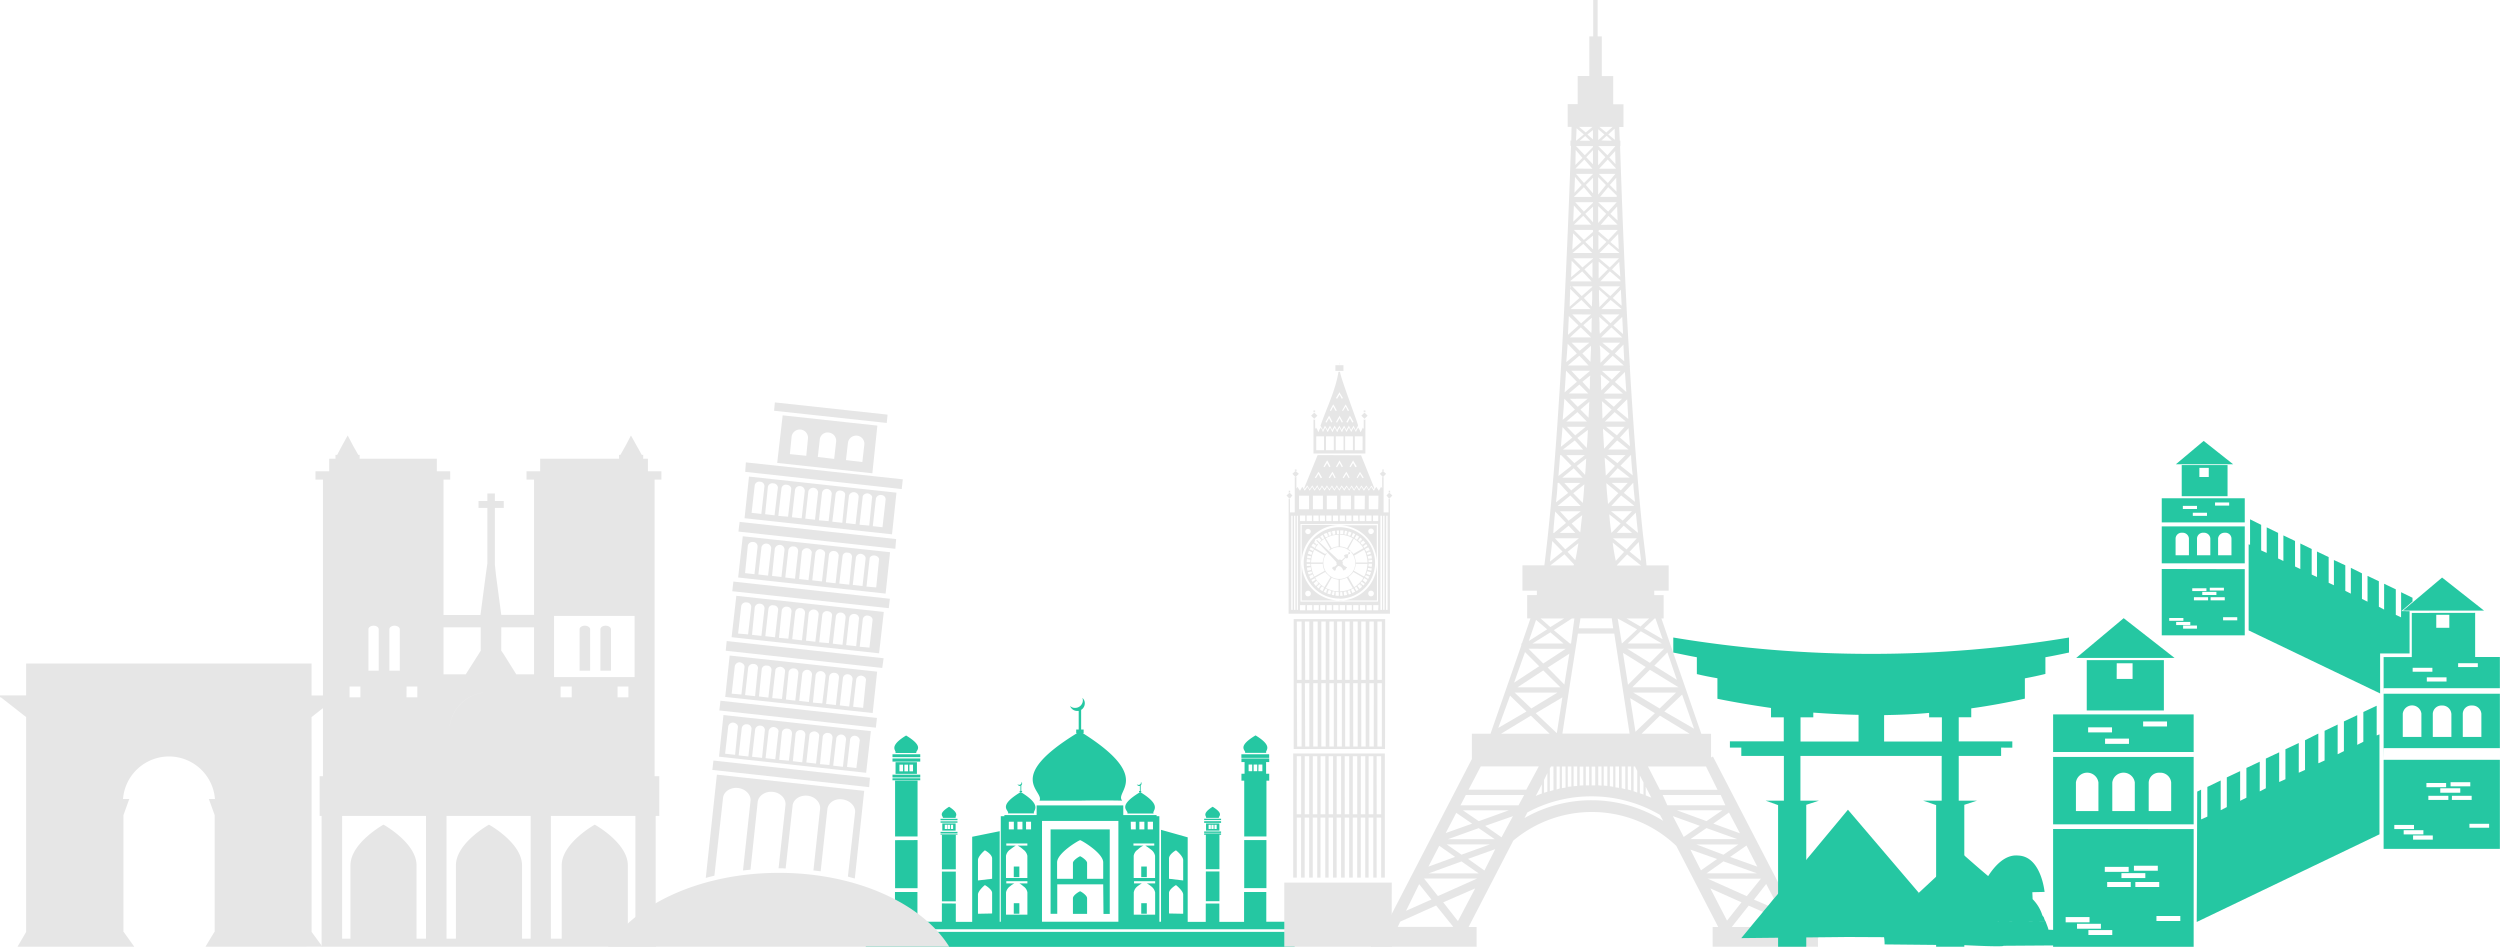 <svg id="_1" data-name="1" xmlns="http://www.w3.org/2000/svg" viewBox="0 0 798.67 302.45"><defs><style>.cls-1{fill:#e6e6e6;}.cls-1,.cls-2{fill-rule:evenodd;}.cls-2{fill:#25c7a2;}</style></defs><title>travel1</title><path class="cls-1" d="M100.25,236v61.75l3.46,4.7H66.36l2.84-4.7h.09V260.42l-1.86-5.14h1.95a14.73,14.73,0,0,0-29.37,0h2l-1.86,5.14v37.36h.09l3.37,4.7H6.3l2.75-4.7V229.11L1,222.81H.71v-.62H9.05V212h91.2v10.2h8.43v.62h-.44l-8,6.3V236Z" transform="translate(-0.71 -0.03)"/><path class="cls-1" d="M102.83,249.34v11.35h.62v41.79H210.18V260.69h1.15V248h-1.5V153.25H212v-2.66H207.7v-4h-1.51v-1.24h-.45l-1.68-3-1.78-3.2-1.68,3.2-1.69,3h-.44v1.24h-25.2v4h-4.35v2.66h2.4v43.21H160.85l-1.69-12.69-.35-3.37V162.3h2.84v-2.22h-2.84v-2.4h-2.4v2.4h-2.83v2.22h2.83V180l-.53,3.81-1.68,12.69H142.4V153.25h2.13v-2.66h-4.26v-4H115.6v-1.24h-.44l-1.69-3-1.68-3.2-1.78,3.2-1.59,3h-.54v1.24h-2v4H101.5v2.66h2.39V248h-1.06Zm39.57-48.89h11.89v7.45l-.71,1.15-4.08,6.4h-7.1v-15Zm18.45,0h10.47v15h-5.68l-4-6.4-.8-1.15ZM144.26,233.1a12.53,12.53,0,0,1,11.62-11.89,12.6,12.6,0,0,0-11.62,11.89Zm13.58-11.89a12.31,12.31,0,0,1,7,2.84,12.31,12.31,0,0,0-7-2.84Zm45.6-4.88H177.71V196.81h25.73v19.52Zm-9.23-16.41c.89,0,1.69.53,1.69,1.15v13.22h-3.38V201.07c0-.62.71-1.15,1.69-1.15Zm-6.65,0c.88,0,1.68.53,1.68,1.15v13.22h-3.37V201.07c0-.62.71-1.15,1.69-1.15ZM198,222.81h3.46v-3.46H198Zm-18.19,0h3.55v-3.46h-3.55Zm-53.06-22.89c.89,0,1.69.53,1.69,1.15v13.22H125.1V201.07c0-.62.71-1.15,1.68-1.15Zm-6.65,0c.89,0,1.6.53,1.6,1.15v13.22h-3.29V201.07c0-.62.71-1.15,1.69-1.15Zm10.47,22.89h3.46v-3.46H130.6Zm-18.19,0h3.46v-3.46h-3.46Zm91.29,77.1h-2.39V276.48c0-7.18-10.56-13-10.56-13s-10.56,5.86-10.56,13v23.43h-3.46V260.69h27v39.22Zm-33.45,0h-2.74V276.48c0-7.18-10.56-13-10.56-13s-10.56,5.86-10.56,13v23.43h-3V260.69h26.88v39.22Zm-33.44,0h-3V276.48c0-7.18-10.56-13-10.56-13s-10.55,5.86-10.55,13v23.43H110V260.69h26.8v39.22Z" transform="translate(-0.71 -0.03)"/><path class="cls-1" d="M547.85,296.18h1.78l-13.4-25.91a39,39,0,0,0-52.08-1.68l-14.28,27.59h2.57v6.3H438.73v-6.3h4.43l27.77-53.67v-8.08h5.95l9.84-28.21v-.63h.18l2.75-8h-1.06v-7.45h3.1v-1.42h-4.61v-8.08h7c5.23-41,7.72-111.43,8.52-134h-.18V44.92h.26l.09-4.35h-1.24V33.3h3.2v-9h3.72V11.65h1.24V0h1.42V11.65h1.33V24.34h3.64v9h3.28v7.27H518l.18,4.35h.18V46.7h-.09c.44,12.68,1.33,40.72,3.11,70.18l.08.26-.08.09c1.06,17.83,2.39,36,4,51.64.44,4.25,1,8.07,1.33,11.79h7.09v8.08h-4.61v1.42h3v7.45h-.71l2.75,8,10,28.84h3.1V242l.62-.26,28.21,54.47h5.33v6.3H547.85Zm-68.49-63.61h0l9-5.24-5.23-5.05Zm5.06-14.46h0l8-5.24-4.52-4.52Zm4.7-13.31h0l5.86-3.73-3.55-3Zm40.46-7.19h-.27l-3.37,3.19,5.94,3.46Zm3.81,10.83h0l-4.17,4.25,7.19,4.53Zm4.7,13.48h0l-5.67,5.41,9.49,5.5ZM509.44,40.57h0l-2.13,1.78-2.13-1.78ZM506.69,43h0l-2.49,2,.18-4Zm-1.33,2h0l1.77-1.51,1.6,1.51Zm2.48-2h0l1.77-1.42v3Zm1.77,4h0L507,49.62,504.2,46.7h5.41Zm-3.37,3.46h0L504,52.73l.09-4.79ZM504,53.88h0L506.86,51l2.58,2.93Zm3.46-3.63h0L509.61,48v4.52Zm2.13,5.41h0l-2.84,2.84-2.57-2.93h5.41ZM506,59.12h0l-2.31,2.48.17-5.06Zm-2.4,3.72h0l3.11-3,2.57,3.1h-5.68Zm3.73-3.72h0l2.3-2.31v5Zm2.3,5.68h0l-2.92,2.83-2.76-3h5.68Zm-3.72,3.54h0l-2.58,2.49V70.3l.18-4.62Zm-2.4,3.47h0l3-2.85,2.57,2.85Zm3.64-3.47h0l2.48-2.3v5Zm2.48,5.77h0l-2.92,2.57-3.2-3.19h5.95l.17.09Zm-3.72,3.19h0L503,79.79l.27-5.23Zm-2.84,3.55h0l3.46-2.92,2.84,2.92Zm4.08-3.55h0l2.48-2V79.7Zm4.17-3.46h0l.27-.35h5.94l-3,3.19-3.2-2.75Zm-8.07-.35h0v0Zm6.38,9.14h0l-3.37,2.84-2.93-2.93h6.3Zm-4.08,3.46h0l-2.92,2.48.17-5.23Zm-3.1,3.64h0l3.72-3,3,3.19h-6.74Zm4.43-3.64h0l2.58-2.31v5.06Zm2.49,5.59h0L506,94.61l-3-3.11h6.39Zm-4.08,3.55h0L502.16,98l.18-5.68Zm-2.84,3.55h0l3.46-2.93,2.93,2.93Zm4.26-3.55h0l2.66-2.4v2.84l-.09,1.42V98Zm-4.08-3.73h0l-.27.8.09-.8Zm6.38,9h0l-3.19,2.84L503,100.46ZM505,104h0l-3.37,3,.27-6Zm-2.75,3.82h0l3.46-3.2,3.28,3.2Zm4.26-3.91h0l2.75-2.39-.09,1.5v2.31l-.09,1.07Zm1.95,5.59h0l-3.1,2.57-2.58-2.57Zm-4,3.46h0l-3.37,2.75.44-5.85Zm-2.84,3.82h0l3.64-3.11,2.93,3.11Zm4.61-3.82h0l2.75-2.48v1.15l-.17,4Zm2.49,5.5h0l-3.37,2.84-2.67-2.84ZM504.47,122h0l-3.91,3.37.45-6.92Zm-2.57,3.73h0l3.37-2.84,2.84,2.84Zm4.34-3.73h0l2.49-2v.35l-.09.45v2.3l-.09,1.42Zm1.69,5.41h0L504.74,130l-2.49-2.57Zm-4.09,3.46h0l-3.9,3.28.53-6.74Zm-2.74,3.82h0l3.55-3,3,3Zm4.52-3.82h0l2.84-2.48-.09,1v.7l-.17,3.37Zm1.69,5.5h0l-3.38,2.75-2.65-2.75ZM503,139.85h0l-3.64,2.93.53-6.3ZM500,143.67h0l3.81-2.93,2.67,2.93Zm4.62-3.73h0l3.37-2.57c-.09,1.86-.18,3.9-.36,5.77Zm2.39,5.5h0L503.67,148l-2.57-2.57Zm-4.26,3.38h0l-4.17,3.28c.18-2.13.36-4.44.54-6.66h.35Zm-2.93,3.81h0l3.64-3,2.84,3Zm4.62-3.73h0l3-2.39c-.09,1.77-.17,3.54-.35,5.23Zm1.15,5.41h0l-2.93,2.4-2.22-2.4Zm-3.9,3.2h0l-3.9,3c.26-2,.44-4.07.53-6.21h.44Zm-3.37,4.17h0l4.08-3.37,3.28,3.37Zm5-4.08h0l3.55-2.84c-.18,2-.26,4.08-.53,5.94Zm2.4,5.77h0l-3.9,3-2.75-3ZM501,167.09h0l-3.82,3.19h-.26c.17-2.21.35-4.52.62-6.83Zm-2,3.19h0l2.84-2.3,2.12,2.3Zm3.81-3h0l3.37-2.67c-.26,1.87-.44,3.82-.62,5.51Zm2.31,4.7h0l-4.35,3.55L497.46,172Zm-5.24,4.26h0l-4,3.19c.18-2.13.53-4.34.71-6.56ZM496,180.66h0l4.52-3.54,3,3.19v.09l-.09.26Zm5.5-4.34h0l3.46-2.75c-.35,2-.62,3.81-1,5.41ZM511.66,40.57h0l2.21,1.78,2-1.78ZM514.5,43h0l2.12,1.69-.09-3.55Zm1.15,2h0L514,43.41l-1.68,1.51Zm-2.4-2h0l-1.95-1.69v3.47ZM511.3,46.7h0l2.93,2.92,2.48-2.83V46.7Zm3.55,3.63h0l1.95,2.13-.09-4.17Zm2,3.38h0L514.32,51l-2.75,2.93h5.32Zm-3.28-3.46h0l-2.31-2.4v5Zm-2.13,5.32h0l2.93,2.93,2.39-2.93ZM515,59.12h0l2.13,2.13-.09-4.44Zm2.21,3.37h0l-2.74-2.66-2.58,3.1h5.32Zm-3.46-3.37h0l-2.48-2.49v5.59Zm-2.48,5.5h0l3.2,3,2.74-3Zm3.91,3.72h0l2.3,2.13L517.33,66Zm2.3,3.47h0L514.58,69l-2.48,2.85Zm-3.64-3.47h0l-2.57-2.48v5.41Zm1.34,9h0l2.66,2.31-.18-4.88ZM518,80.76h0l-3.38-2.83-2.92,2.92H518Zm-4.09-3.46h0l-2.57-2.21v4.79Zm-2.39,5.24h0l3.46,2.93,2.93-2.93Zm4.17,3.55h0l2.66,2.31L518,83.69Zm2.66,3.46h0L515,86.71l-3,3.19h6.39Zm-4-3.46h0l-2.93-2.49V89Zm-2.84,5.41h0l3.64,3.11,3.1-3.11Zm4.43,3.73h0l2.84,2.48-.26-5.14Zm2.84,3.55h0l-3.54-2.93-2.93,2.93Zm-4.25-3.55h0l-3-2.66v3.1l.09,1.42v1.07Zm-2.31,5.23h0l3,2.84,2.83-2.84Zm3.9,3.55h0l3.11,2.75-.27-5.5Zm2.84,3.82h0l-3.46-3.2-3.28,3.2Zm-4.35-3.91h0l-3-2.66.09,1.77v2.31l.09,1.33Zm-2,5.59h0l3.11,2.57,2.57-2.57Zm4,3.46h0l3,2.49-.27-5.33Zm2.84,3.82h0l-3.55-3.11-3.1,3.11ZM514.94,113h0l-3.19-2.66.17,1.33.09,4.26Zm-2.49,5.5h0l3.2,2.84,2.84-2.84Zm4.17,3.55h0l3.64,3.2-.44-6.39Zm2.58,3.73h0l-3.29-2.84-2.84,2.84ZM514.94,122h0l-2.84-2.31v.62l.09.45v2.3l.09,1.69Zm-1.69,5.41h0l3,2.57,2.66-2.57Zm4,3.46h0l3.64,3-.35-6.3Zm2.84,3.82h0l-3.55-3-3.1,3Zm-4.52-3.82h0l-3.11-2.66.09,1.16v.7l.09,3.73Zm-1.78,5.5h0l3.46,2.75,2.49-2.75Zm4.44,3.46h0l3.2,2.75-.45-5.76Zm2.75,3.82h0l-3.64-2.93-2.83,2.93Zm-4.61-3.73h0L512.81,137c.09,2.22.26,4.35.35,6.39Zm-2.31,5.5h0l3.37,2.57,2.57-2.57Zm4.35,3.38h0l3.9,3.1c-.26-2.22-.44-4.26-.53-6.48h-.09Zm2.93,3.81h0l-3.82-3-2.75,3Zm-4.71-3.73h0l-3.28-2.66c.09,1.95.27,3.9.36,5.77Zm-1.06,5.41h0l2.93,2.4,2.21-2.4Zm3.9,3.2h0l3.55,2.84c-.18-2-.44-4-.53-6h-.09Zm3.37,4.17h0l-4.25-3.37-3.11,3.37Zm-5.14-4.08h0l-3.82-3.2c.09,2.31.36,4.53.54,6.66Zm-2.31,5.77h0l3.73,3,2.93-3Zm4.7,3.72h0l3.91,3.19c-.27-2.12-.45-4.34-.71-6.47Zm2,3.19h0l-2.67-2.3-2.21,2.3Zm-3.64-3h0l-3.64-2.93c.18,2,.36,4.08.71,5.94ZM516,172h0l4.35,3.55,3.28-3.55Zm5.33,4.26h0l3.63,2.93c-.17-2-.53-4-.71-6Zm3.63,4.43h0l-4.43-3.54-3.29,3.46.09.08Zm-5.41-4.34h0l-3.64-3c.27,2.22.62,4.17,1,5.86Zm-29.28,29.27h9.94L496,202.05Zm10.11-8h0L496,200.36l-3.11-2.75Zm-3.28,3.73h0l5.77-3.73h.8l-1.06,8h-.36Zm27.78.35h0l-4.18,3.9h10.92Zm-4.53-4.08h0l4.44,2.57,2.75-2.57Zm3.37,3.46h0l-6.21-3.46,1.33,8Zm-38.24,18.54h13.75l-5.5-5.41Zm15.44-12.33h0L493.73,212l-4.7-4.71Zm-5.77,6h0l6.92-4.43-1.6,9.85Zm32.65.71h0l-5.59,5.59h14.73Zm-7.27-6.74h0l7.27,4.53,4.53-4.53Zm5.94,5.86h0l-7.27-4.53,1.5,9.5.09.71ZM531,228.66h0l-5.86,5.77h15.35Zm-8.52-7.36h0l8.43,5.06,5.23-5.06Zm6.92,6.57h0l-7.9-4.8,1.69,10.74Zm-49.15,6.56h15.52l-6-5.77Zm18-13.13h0l-8.34,5.06-5.32-5.06Zm-6.92,6.57h0l8.51-5.06-1.77,11.44Zm35.13,23.51h0v2.75c.62.26,1.25.53,1.78.71Zm-.71,2.48h0V250l-1.15-2.22v5.68Zm-2-.62h0v-6.92l-.71-1.42h-.44v7.89Zm-1.95-.71h0V244.9h-1.07v7.36Zm-1.87-.36h0V244.9h-1.15v6.92Zm-2-.44h0V244.9h-1.15v6.66Zm-1.86-.35h0V244.9H515v6.3Zm-1.86-.27h0V244.9h-1.16V251Zm-1.87-.09h0V244.9H511.3v6Zm-2-.09h0v-6h-1.15v6Zm-1.95,0h0v-6h-1.07v6Zm-1.86,0h0v-6h-1.16V251Zm-1.95.18h0V244.9h-1.16v6.3Zm-1.87.18h0V244.9h-1.15v6.48Zm-1.86.35h0V244.9h-1.16v6.92Zm-1.86.27h0v-7H498v7.36Zm-2,.53h0V244.9h-.8l-.35.62v7.27Zm-1.95.53h0V247l-1.06,2.22v4.08Zm57.4,41.17h0l4.62-5.85-9.94-4.44Zm6.3-7.81h0l4.53-5.59h-17Zm6.21-3.9h0l-3.9,5,8.43,3.63Zm-5.59,6.92h0l-5.41,6.83h18.1l-.8-1.6Zm-15.25-11.27h0l5.14-3.63-8.52-3Zm7.18-5h0l4.79-3.28H542.62Zm7.36-2.93h0l-5.23,3.64,8.69,3.11Zm-7.36,5.06h0l-5.41,3.82H562Zm-10.56-7.1h15l-9.85-3.54Zm-2.13-.7h0l5.15-3.56-8.61-3.1Zm7.28-5.06h0l5.06-3.46H536.41Zm7.18-2.75h0l-5,3.54,8.51,3.11Zm-19.69-2.31h18.54L550.42,254H531.88Zm-66.9,37h0l-4.7-6,10.2-4.44Zm-6.39-8h0l-4.43-5.59h16.94Zm-6-3.81h0L458,287.4,449.9,291Zm5.42,6.83h0l5.5,6.83H447.24l.8-1.68Zm14.1-8.61h0l1.33-2.57-5.23-3.72,8.69-3.11-3.46,6.83Zm-6-7.63h0l-4.7-3.28H476.7Zm-7.1-2.84h0l5.06,3.55-8.52,3.11Zm7.1,5h0l5.5,3.82h-16Zm10.65-7.1h-15l9.85-3.54Zm71.15-15.79H531l-3.82-7.45h18.54Zm-69,15.18h0l-5.23-3.65,8.87-3.1Zm-7.27-5.15h0l-5.06-3.46h14.64Zm-7.19-2.67h0l5.06,3.46-8.43,3Zm19.88-2.39H467.29L469,254h18.63Zm2.48-5H469.87l3.9-7.45h18.54Zm16.5-49.86h11.62l4.89,31.94H499.85l2.49-16.32Zm11.27-1.69H505.09l.53-3.19h10Zm-22.8,52.79h0v-2.92l-1.95,3.72a13.7,13.7,0,0,1,1.95-.8Zm38.77,8.7h0l-1-1.87a43.08,43.08,0,0,0-22-5.94,42.62,42.62,0,0,0-20.4,5.15l-.89,1.77a43.12,43.12,0,0,1,44.27.89Z" transform="translate(-0.71 -0.03)"/><path class="cls-2" d="M346.1,226.8v6.3h.8v1.15h-.27c22.63,14.29,9.94,18.72,12.6,21.56-4.34-.09-8.69-.09-13.13,0H332.79c1.69-3.1-11.44-7.18,12-21.56h-.27V233.1h.8v-5.95h-.53a2.38,2.38,0,0,1-2.22-1.59,2.17,2.17,0,0,0,1.6.62,2.46,2.46,0,0,0,2.48-2.4,2.25,2.25,0,0,0-.17-.79,2.17,2.17,0,0,1,.79,1.68,2.49,2.49,0,0,1-1.15,2.13Zm-44.18,34.51c.26-.53-1.86-1.15,2-3.55,3.72,2.4,1.68,3.11,2.13,3.55Zm-.18,4.08H306v-2.3h-4.26Zm.8-.53h.8v-1.33h-.8Zm1.95,0h.71v-1.33h-.71Zm-1,0h.7v-1.33h-.7Zm-2.31-2h5.41v-.44h-5.41Zm0-.8h5.41v-.44h-5.41Zm0,4.08h5.41v-.35h-5.41Zm0,.53h5.41v-.35h-5.41Zm.44.09h4.44v11h-4.44Zm4.44,11.72v9.49h-4.44v-9.49Zm0,10.2v5.86h5.23V267.35l8.79-1.78V294.5h.35V260.78h1.15v-.36h10.3v-3.1h27.68v2.57h0v.53h10.64v.36h.89V294.5h.53V265.13l8.52,2.4v27h5.77v-5.86h4.34v5.86h7.9V285h7.1v9.5h9.05v2.39h-137V294.5h9.32V285h7.18v9.5h7.81v-5.86Zm-12.6-48.09c-.45-.8,3-1.77-3.28-5.59-6.12,3.73-2.75,4.88-3.46,5.59Zm.18,6.66h-6.83v-3.73h6.83Zm-1.25-.8h-1.15v-2.13h1.15Zm-3.19,0h-1.15v-2.13h1.15Zm1.6,0h-1.16v-2.13h1.16Zm3.9-3.11h-8.87v-1h8.87Zm0-1.42h-8.87V241h8.87Zm0,6.48h-8.87v-.89h8.87Zm0,.89h-8.87v-.62h8.87Zm119.6,53.23h-137v-4.79h137ZM293.84,249.42h-7.18v17.84h7.18Zm104.61-8.87c.53-.8-3-1.77,3.37-5.59,6.12,3.73,2.75,4.88,3.46,5.59Zm6.74,6.66v-3.73h1v-1.15h-8.88v1.15h1v3.73h-1v2.21h.89v17.84h7.1V249.42h.89v-2.21Zm-5.59-.8h1.15v-2.13H399.6Zm3.11,0H404v-2.13h-1.24Zm-1.51,0h1.15v-2.13H401.2Zm-3.91-4.26h8.88V241h-8.88Zm8,26.26v15.35h-7.1V268.41ZM333.59,294.5H358V262.29h-24.4Zm56.52-33.19c-.27-.53,1.86-1.15-2-3.55-3.82,2.4-1.69,3.11-2.13,3.55Zm.17,4.08H386v-2.3h4.25Zm-.88-.53h-.71v-1.33h.71Zm-1.87,0h-.71v-1.33h.71Zm.89,0h-.71v-1.33h.71Zm2.39-1.95H385.4v-.53h5.41Zm0-.89H385.4v-.44h5.41Zm0,4.08H385.4v-.44h5.41Zm0,.62h-.53v11h-4.34v-11h-.54v-.44h5.41Zm-4.87,11.72v9.49h4.34v-9.49Zm-99.28-10v15.35h7.18V268.41Zm31,16.86v6.56l-4.52.09V285.8c0-1.15,2.12-3,2.21-3s2.31,1.34,2.31,2.49Zm0-11v6.47l-4.52.54V274.8c0-1.25,2.12-3.11,2.21-3.11s2.31,1.25,2.31,2.58Zm56.51,11v6.56l4.53.09V285.8c0-1.15-2.22-3-2.31-3s-2.22,1.34-2.22,2.49Zm0-11v6.47l4.53.54V274.8c0-1.25-2.22-3.11-2.31-3.11s-2.22,1.25-2.22,2.58Zm-13.3-14.38c.53-1-3.73-2.13,4.08-6.83h-.36v-.35h.27v-1.6h-.27a.9.9,0,0,1-.71-.53,1,1,0,0,0,.54.17.77.77,0,0,0,.79-.71.35.35,0,0,0-.08-.26.54.54,0,0,1,.26.53.82.82,0,0,1-.26.62v1.78h.17v.35H365c7.45,4.53,3.55,5.95,4.26,6.83Zm-12.87,15.8v5.05h5.15v-5.23c0-3-7-7.1-7.37-7.1s-7.36,4.08-7.36,7.1v5.23h5.06v-5.05c0-.89,2.13-2.14,2.3-2.14s2.22,1.25,2.22,2.14Zm0,11.26v5h-4.52v-5c0-1,2.13-2.21,2.3-2.21s2.22,1.24,2.22,2.21Zm5.15-4.43H338.47v9.4h-2.13V265h18.9v27h-2Zm-28.57-5.68h1.78v3.37h-1.78Zm0,11.71h1.78v3.37h-1.78Zm40.72,0h1.78v3.37h-1.78Zm0-11.71h1.78v3.37h-1.78ZM323,262.55h1.6V265H323Zm44.36,0h1.69V265h-1.69Zm-2.66,0h1.6V265h-1.6Zm-2.75,0h1.6V265H362Zm-33.45,0h1.6V265h-1.6Zm-2.75,0h1.6V265h-1.6ZM363,282.25h2.48a12.05,12.05,0,0,0-1.33.89,3.09,3.09,0,0,0-1.24,2v7.1h6.83v-7.1a3.21,3.21,0,0,0-1.33-2,7,7,0,0,0-1.33-.89h2.66v-.71H363Zm-40.81-12.07h3a20.31,20.31,0,0,0-1.77,1.25,3.21,3.21,0,0,0-1.33,2v7.09h6.83v-7.09a3.21,3.21,0,0,0-1.33-2,7.58,7.58,0,0,0-1.78-1.25h3.11v-.7h-6.74Zm0,12.07h2.57a7,7,0,0,0-1.33.89,3.21,3.21,0,0,0-1.33,2v7.1h6.83v-7.1a2.89,2.89,0,0,0-1.33-2,5.79,5.79,0,0,0-1.24-.89h2.57v-.71h-6.74Zm40.63-12.07H366a6,6,0,0,0-1.78,1.25,2.89,2.89,0,0,0-1.33,2v7.09h6.83v-7.09a3.21,3.21,0,0,0-1.33-2,20.31,20.31,0,0,0-1.77-1.25h2.84v-.7h-6.66Zm-35.84-20.4a.52.52,0,0,1,.26.53.79.79,0,0,1-.26.62v1.78h.26v.35h-.79v-.35h.26v-1.6h-.26c-.27,0-.54-.27-.72-.53a1.26,1.26,0,0,0,.54.17.78.78,0,0,0,.8-.71.32.32,0,0,0-.09-.26Zm-.18,3.28c7.45,4.53,3.64,5.95,4.26,6.83h-8.34c.62-1-3.73-2.13,4.08-6.83Z" transform="translate(-0.71 -0.03)"/><path class="cls-1" d="M444.31,163.72h-1.59V152.36l-.18.18-.27-.18V156l-.35-.44-.35.62-.36.62-.44-.62-.36-.62-.44.62-.36.62-.44-.62-.35-.62-.45.62-.35.62-.36-.62-.44-.62-.36.62-.44.62-.36-.62-.44-.62-.35.62-.36.62-.44-.62-.36-.62-.44.62-.36.62-.44-.62-.35-.62-.45.62-.35.62-.36-.62-.44-.62-.36.62-.44.62-.35-.62-.45-.62-.35.62-.36.62-.44-.62-.36-.62-.44.62-.36.62-.44-.62-.35-.62-.45.62-.35.62-.36-.62-.44-.62-.36.62-.44.62-.35-.62-.45-.62-.35.62-.36.62-.44-.62-.35-.62-.45.62-.36.62-.44-.62-.35-.62-.45.62-.35.62-.35-.62-.45-.62-.36.62-.44.62-.35-.62-.45-.62-.35.62-.36.62-.44-.62-.35-.62-.36.53v-3.73l-.27.18-.26-.18v11.36h-1.51v-4.44l-.18.27-.26-.27V196.1h32.38V159.28l-.27.27-.18-.27Zm1,138.76H411V282h34.33Zm-3.37-22.09V261.22H440.5v19.17h-1.07V261.22h-1.5v19.17h-1.07V261.22h-1.42v19.17h-1.15V261.22h-1.42v19.17h-1.15V261.22H430.3v19.17h-1.16V261.22h-1.42v19.17h-1.15V261.22h-1.42v19.17h-1.06V261.22h-1.51v19.17h-1.06V261.22h-1.43v19.17h-1.15V261.22h-1.42v19.17h-1.15V261.22H415v19.17h-1.16V240.73h29.28v39.66Zm-1.42-20.23h1.42V241.62H440.5Zm-25.55,0h1.42V241.62H415Zm2.57,0h1.42V241.62h-1.42Zm2.57,0h1.43V241.62h-1.43Zm2.49,0h1.51V241.62h-1.51Zm2.57,0h1.42V241.62h-1.42Zm2.57,0h1.42V241.62h-1.42Zm2.58,0h1.42V241.62H430.3Zm2.57,0h1.42V241.62h-1.42Zm2.57,0h1.42V241.62h-1.42Zm2.49,0h1.5V241.62h-1.5ZM415.66,151.39l-1.07-.89-1,.89,1,1.06Zm27.86,0-1-.89-1,.89,1,1.06Zm2,6.92-1-.89-.88.89.88,1.06Zm-31.94,0-.89-.89-1,.89,1,1.06Zm.8-7.72V150h.53v.62l-.27-.27Zm27.94,0V150h.45v.62l-.18-.27Zm-29.89,6.92v-.71h.44v.62l-.18-.18Zm31.93-.09v-.62h.45v.71l-.27-.27Zm-22.71-12L417.34,156l.09.09.09.18.8-1.16.62,1,.18.18.18-.18.62-1,.79,1.25.18-.27.63-1.06.53,1.06.26.27.71-1.25.71,1,.09.18.18-.18.62-1,.62,1,.18.18.18-.18.62-1,.62,1,.17.27.18-.27.62-1.06.54,1.06.26.27.09-.27.62-1,.71,1,.09.18.8-1.16.62,1,.18.18.18-.18.62-1,.79,1.25.18-.27.62-1.06.62,1.06.18.27.71-1.25.71,1,.09.18.8-1.16.62,1,.18.18.18-.18.62-1,.79,1.16.09-.18.09-.09-4.26-10.56Zm1.42,7.19-.88-1.51-.27-.35-1.16,1.86.36.18.8-1.33.71,1.33Zm6.66-3.55-.89-1.6-.18-.35-1.15,2,.35.18.8-1.34.71,1.34Zm4.43,0-1-1.6-.18-.35-1.15,2,.35.18.8-1.34.71,1.34Zm2.22,3.55-1-1.51-.18-.35-1.07,1.86.27.18.8-1.33.79,1.33Zm-4.52,0-.8-1.51-.27-.35-1.15,1.86.35.18.8-1.33.8,1.33Zm-4.44,0-.8-1.51-.26-.35-1.16,1.86.36.18.8-1.33.7,1.33Zm-1.68-3.55-.81-1.6-.26-.35-1.15,2,.35.18.8-1.34.71,1.34Zm-6.84,9.32h-3.19v4.34h3.19Zm22.18,0h-3.1v4.34H441Zm-4.34,0H433.4v4.34h3.29Zm-4.44,0H429v4.34h3.28Zm-4.44,0h-3.28v4.34h3.28Zm-4.52,0h-3.2v4.34h3.2Zm6.56-39.84h-2.57V116.7h2.57Zm-8.33,14.29-1-1-1,1,1,1Zm16.05,0-1-1-1,1,1,1Zm-1.51,3.81-.35.71-.35.71h-.09l-.27-.71-.44-.71-.45.71-.27.71h0l-.35-.71-.44-.71-.36.71-.35.71h0l-.36-.71-.35-.71-.45.71-.35.71h0l-.36-.71-.35-.71-.44.71-.27.71h-.09l-.35-.71-.36-.71-.44.71-.27.71h-.09l-.35-.71-.36-.71-.44.71-.27.71h-.08l-.36-.71-.35-.71-.45.71-.27.71h-.08l-.36-.71-.44-.71-.36.71-.35.71h0l-.27-.71-.44-.71-.44.71-.27.71h-.09l-.26-.71-.45-.71-.27.44V134l-.26.17-.27-.17v4.08h0v6.83h16.59v-6.83h0V134l-.26.17-.27-.17v3.1Zm-7.45-21c0,.27-.09.54-.09.8h.09v-.8Zm-.35,3.2c-1,6.12-3.82,11.53-5.77,17.3V136l.71,1.24.09.18L424,136l.71,1.24.09.18.08-.18.72-1.24.71,1.42.08-.18.71-1.24.71,1.42.09-.18.71-1.24.62,1.24.09.18.09-.18.71-1.24.71,1.42.09-.18.71-1.24.71,1.42.09-.18.71-1.24.53,1.24.17.18.09-.18.63-1.24c.17-.27-5.42-14.73-5.77-17.21Zm1.42,8.34-.89-1.42-.18-.45-1.15,1.87.35.26.8-1.33.71,1.33Zm-3.37,7.63-.8-1.6-.27-.35-1.15,2,.35.18.8-1.43L426,135Zm3.37,0-.89-1.6-.18-.35-1.15,2,.35.18.8-1.43.71,1.43Zm3.37,0-.89-1.6-.26-.35-1.16,2,.44.18.72-1.43.79,1.43Zm-5.33-3.64-.88-1.6-.27-.35-1.06,1.95.35.18.71-1.42.8,1.42Zm3.91,0-.89-1.6-.18-.35-1.15,1.95.27.18.88-1.42.71,1.42Zm-11.36.62v-.62h.53v.62l-.26-.26Zm16.06,0v-.62h.53v.62l-.26-.26Zm-12.69,7.63h-2.48v4.44h2.48Zm12.33,0h-2.48v4.44H436Zm-3.1,0h-2.49v4.44h2.49Zm-3,0h-2.48v4.44h2.48Zm-3.1,0h-2.49v4.44h2.49Zm13.93,99.1h1.42V218.28h-1.42Zm-25.64,0h1.42V218.28H415Zm2.57,0H419V218.28h-1.42Zm2.57,0h1.42V218.28h-1.42Zm2.58,0h1.41V218.28h-1.41Zm2.57,0h1.42V218.28h-1.42Zm2.48,0h1.51V218.28h-1.51Zm2.57,0h1.43V218.28h-1.43Zm2.58,0h1.42V218.28H433Zm2.57,0H437V218.28h-1.42Zm2.58,0h1.41V218.28h-1.41Zm2.57-21.29h1.42V198.59h-1.42Zm-25.64,0h1.42V198.59H415Zm2.57,0H419V198.59h-1.42Zm2.57,0h1.42V198.59h-1.42Zm2.58,0h1.41V198.59h-1.41Zm2.57,0h1.42V198.59h-1.42Zm2.48,0h1.51V198.59h-1.51Zm2.57,0h1.43V198.59h-1.43Zm2.58,0h1.42V198.59H433Zm2.57,0H437V198.59h-1.42Zm2.58,0h1.41V198.59h-1.41Zm5.05-19.43H414v41.52h29.19Zm-25.46-4.44H416V195h1.69Zm23.33,0h-1.68V195H441Zm-2.13,0h-1.68V195h1.68Zm-2.13,0h-1.68V195h1.68Zm-2.13,0H433V195h1.68Zm-2.12,0h-1.69V195h1.69Zm-2.14,0H428.7V195h1.68Zm-2.12,0h-1.69V195h1.69Zm-2.13,0h-1.69V195h1.69Zm-2.13,0h-1.6V195H424Zm-2,0h-1.69V195H422Zm-2.13,0h-1.69V195h1.69Zm8.78-12.42c-.17,0-.35-.09-.53-.09l-.62.63c-.09.35-.09.61-.27.79a.39.39,0,0,1-.44,0,2.87,2.87,0,0,0-.44-.53c-.18-.09-.18-.26,0-.44a1,1,0,0,1,.7-.27l.71-.62c-.17-.09-.17-.36-.17-.53v-.27l-6.39-6.83v-.18h.17c0-.09.09-.09.09,0l6.75,6.3a.66.66,0,0,1,.44-.09,1.57,1.57,0,0,1,.62.18l1.07-1a.19.19,0,0,1-.18-.18.26.26,0,0,1,0-.45,1.69,1.69,0,0,1,1.06-.26l.18-.18v-.45H432V177h-.35l-.27.26c0,.45,0,.89-.18,1.07a.55.55,0,0,1-.53,0l-.09-.09-1.06,1.06a1.28,1.28,0,0,1,.18.54c0,.17-.09.26-.09.35a2.49,2.49,0,0,0,1.33,1,.09.09,0,0,1,.09.09c0,.09,0,.18-.09.18s-.18.08-.18.17-.09.09-.09.18a.31.31,0,0,1-.09.18c-.18,0-.26,0-.26.08a.19.19,0,0,0-.18.18H430c-.09.09-.09,0-.18,0a2.26,2.26,0,0,0-1.06-1.33Zm-.26-10.29h-.63l-.08-1.15h.71Zm-1.16.09c-.26.09-.53.09-.8.18l-.26-1.16h0a3.1,3.1,0,0,1,1-.18h0ZM426,171a1.26,1.26,0,0,1-.62.18l-.45-1.06.81-.27h0Zm-1,.36a3.2,3.2,0,0,1-.81.36l-.62-1a3.27,3.27,0,0,1,1-.45Zm-1.25.62a1.85,1.85,0,0,1-.53.36l-.71-1a3.43,3.43,0,0,0,.71-.44Zm-.88.62a1.58,1.58,0,0,1-.45.36l.18.17c.09-.09.27-.26.35-.35H423l.09-.09c.27-.18.44-.35.71-.53h.09l1.86,3.28a2.11,2.11,0,0,0-.44.27l.18.18a4.55,4.55,0,0,1,3.1-1.07,5.16,5.16,0,0,1,3.37,1.33h.36a3.66,3.66,0,0,0-.89-.71l1.77-3.28h.09l1,.71.09.09h0a4.35,4.35,0,0,0,.62.53,6.28,6.28,0,0,0,.71.8v.09l.09.08a3.48,3.48,0,0,1,.44.72L433.05,177c-.18-.27-.45-.62-.62-.89v.44a5.18,5.18,0,0,1,1.24,3.29A5.08,5.08,0,0,1,425,183.5a5,5,0,0,1-1.51-3.63,4.47,4.47,0,0,1,1.06-3l-.18-.18c-.09.09-.18.27-.26.36l-3.2-1.86a3.73,3.73,0,0,1,.71-1v-.09h0c.09,0,.09-.09.18-.18l-.18-.18c-.08.09-.08.18-.18.27l-1-.8a.7.7,0,0,0,.35-.35v-.44l.27-.09c.09-.18.26-.18.45-.18a2.91,2.91,0,0,1,.62-.44h0Zm-1.52,1.6h-.08l-.8-.71h0l.88.62Zm-.17.18a1.92,1.92,0,0,0-.45.71l-.53-.36-.53-.27h0a7.19,7.19,0,0,1,.53-.79h.09Zm-.71,1.06a4.75,4.75,0,0,0-.27.62l-1.15-.53c.09-.18.27-.44.35-.62h0Zm-.53,1.06-.27.8-1.06-.35h-.09c.09-.36.27-.62.35-1h0Zm-.27,1h0l-1.06-.27h0Zm-.09.27a5.49,5.49,0,0,0-.18.62l-1.15-.18c.09-.26.09-.53.18-.8v.09Zm-.18.8h0l-1.06-.09h0v-.09Zm0,.26a2.72,2.72,0,0,0-.08.8h-1.16a3.55,3.55,0,0,1,.09-1Zm-.08,1.33a1.63,1.63,0,0,0,.08.62l-1.24.09h0v-.71Zm.08,1.07c.09.27.09.62.18.88l-1.15.27h0a3.68,3.68,0,0,1-.18-1h0Zm.27,1.06h0l-1.06.27h0Zm0,.27.27.53-1.15.44v.09l-.27-.8h.09Zm.36.8h0l-1,.44h0v-.09Zm.08.17a3,3,0,0,0,.36.8l-1.07.63h0c-.17-.27-.26-.63-.44-.89L419,184Zm.62,1.25a.87.87,0,0,0,.36.44l-1.06.71h0a4.25,4.25,0,0,1-.36-.62h0Zm.62.79c.19.27.36.45.54.71l-.8.89H421c-.18-.26-.44-.53-.62-.8h0Zm.9,1.07c.17.09.26.27.44.35l-.71,1h-.09c-.18-.18-.35-.36-.54-.53h0Zm.79.71c.27.18.45.26.71.44l-.53,1.07h-.09a6,6,0,0,1-.8-.62h0Zm1.15.71.54.27-.45,1.06a2,2,0,0,1-.71-.35h0Zm1,.44.8.27-.26,1.15h0l-1-.26Zm1,.36h0l-.18,1h-.09Zm.26.09c.18,0,.45.09.62.09l-.17,1.15h0c-.27,0-.53-.09-.71-.09h0Zm.8.17h.09l-.18,1h0Zm.27,0c.26,0,.62.09.89.09v1.16a4.3,4.3,0,0,1-1.07-.09h0Zm1.33.09a1.49,1.49,0,0,0,.62-.09l.18,1.16v.09h-.8Zm1.15-.09c.27-.08.53-.08.8-.17l.27,1.15h0c-.27.09-.63.09-1,.18h0Zm1.07-.26h0l.26,1h-.09l-.17-1Zm.17-.09a2.29,2.29,0,0,0,.63-.18l.44,1.07v.08a2.07,2.07,0,0,1-.71.18h0Zm.8-.27h.09l.36,1h0Zm.27-.08A5.17,5.17,0,0,0,433,188l.62,1v.08a4.14,4.14,0,0,0-.89.45v-.09Zm1.15-.63a1.87,1.87,0,0,0,.53-.35l.71,1c-.17.17-.44.26-.62.44h0Zm.71-.44h0l.62.8h0Zm.18-.18a3.79,3.79,0,0,0,.62-.53l.89.8h0a6.38,6.38,0,0,1-.8.71h0Zm1-.89c.17-.17.26-.35.35-.44l1,.71a2.15,2.15,0,0,1-.45.53Zm.7-.88a1.92,1.92,0,0,0,.45-.71l1.06.62a7.22,7.22,0,0,1-.53.89h-.09Zm.72-1.07c.08-.18.17-.35.26-.53l1.16.44a2.69,2.69,0,0,0-.36.72h-.09Zm.44-1a2.87,2.87,0,0,0,.26-.8l1.16.26h.09a6.76,6.76,0,0,0-.36,1Zm.44-1.25c0-.17.09-.44.09-.61l1.24.17c-.08.18-.08.44-.17.71h0Zm.18-.88h0l1.07.18h-.09Zm0-.27a2.43,2.43,0,0,0,.09-.8H439a3.62,3.62,0,0,1-.09,1Zm.09-1.33a1.1,1.1,0,0,0-.09-.53l1.24-.18h0v.71Zm-.09-.8h0v-.09l1.07-.08h0v.08Zm0-.26c-.09-.27-.09-.53-.18-.8l1.16-.27v-.09a4.42,4.42,0,0,1,.17,1.07h0Zm-.27-1.25a4.84,4.84,0,0,0-.26-.62l1.15-.44h0a2,2,0,0,1,.18.71h0Zm-.35-.88h0l1-.45h0v.09Zm-.09-.18a3.48,3.48,0,0,0-.35-.8l1-.53h.09c.18.27.27.62.45.89Zm-.62-1.15-.27-.53.89-.72a2.85,2.85,0,0,1,.44.62Zm-.62-1a3.72,3.72,0,0,1-.53-.62l.88-.8a5.72,5.72,0,0,0,.62.71v.09Zm-.89-.89a1.1,1.1,0,0,0-.44-.44l.71-1c.18.18.44.36.62.54Zm-.62-.62h0l.71-.8h0l-.62.8Zm-.18-.09c-.27-.17-.44-.35-.71-.53l.62-1,.8.54Zm-1.15-.71a2.2,2.2,0,0,0-.53-.35l.44-1.07h0a2.64,2.64,0,0,1,.71.36Zm-1-.53-.8-.27.36-1.15h0c.27.09.62.27.89.36h0Zm-1.24-.35c-.18-.09-.44-.09-.62-.18l.18-1.16c.26.09.53.09.71.18h0Zm-.8-.18h-.09l.18-1.07h0Zm-.26,0a3,3,0,0,0-.89-.09v-1.15h1.06ZM424.26,172c.27-.18.45-.26.72-.44h.08l.27-.09h0c.27-.09.44-.18.71-.27h.09l.18-.09h.17c.27-.09.53-.09.8-.17h.44v-.09h.63v3.73a5.62,5.62,0,0,0-2.22.62Zm4.53-1.15a2.43,2.43,0,0,1,.8.09H430a4.09,4.09,0,0,1,.62.17h.09l.27.09h.09l.8.27v.09H432c.09,0,.18.09.27.09h0l.09.09h0c.18,0,.35.17.53.26l-1.86,3.2a6.08,6.08,0,0,0-2.22-.62Zm7.72,4.79a3.1,3.1,0,0,1,.35.8h0l.09.08c0,.09,0,.18.09.18v.09h0c.09.27.18.62.27,1h0a7.18,7.18,0,0,1,.26,1.95h-3.73a5.75,5.75,0,0,0-.53-2.22Zm1.06,4.52a2.43,2.43,0,0,1-.09.8h0a5,5,0,0,1-.17,1.07h0a9.88,9.88,0,0,1-.8,2.21l-3.29-1.86a6.08,6.08,0,0,0,.62-2.22Zm-1.33,4.44a4,4,0,0,1-.44.8l-.18.17-.09.09h0c-.17.18-.26.36-.35.45l-.18.09-.09.17h0l-.18.09h.09a5,5,0,0,0-.62.53h-.09v.09l-.09.09c-.26.18-.44.27-.71.44l-1.86-3.28a6.15,6.15,0,0,0,.89-.71,3.61,3.61,0,0,0,.71-.88l3.19,1.86Zm-3.37,3.28a5.17,5.17,0,0,1-.71.36v-.09l-.18.09-.08.09-.18.09h0a1.26,1.26,0,0,0-.54.17h-.08c-.09,0-.27.09-.36.09h-.09a3.68,3.68,0,0,1-1,.18h-.18a1.93,1.93,0,0,1-.71.09v-3.73a6.28,6.28,0,0,0,2.22-.62Zm-4.52,1.07a2.4,2.4,0,0,1-.8-.09h-.45a6.18,6.18,0,0,1-.62-.18h0a8,8,0,0,1-1.33-.44h-.09c-.26-.09-.53-.27-.8-.36l1.87-3.28a6.28,6.28,0,0,0,2.22.62Zm-4.53-1.34a6.11,6.11,0,0,1-.71-.44h.09l-.09-.09-.26-.09v-.08h-.09c-.09-.18-.27-.27-.45-.45h.09l-.09-.09-.17-.17-.18-.09a4.29,4.29,0,0,1-.54-.62h0l-.17-.27-.09-.09-.27-.53h-.09l3.29-1.86a3.69,3.69,0,0,0,.79.88,8.92,8.92,0,0,0,.89.8l-1.95,3.19Zm-3.19-3.37a2.59,2.59,0,0,1-.36-.88h-.09c-.09-.27-.17-.62-.26-.89h0a.79.79,0,0,1-.09-.44h0a6.71,6.71,0,0,1-.27-1.87h3.73a4.84,4.84,0,0,0,.62,2.22Zm-1.07-4.52a3,3,0,0,1,.09-.89h0v-.44h0c.09-.18.09-.44.18-.62h0c0-.18,0-.27.09-.36v-.09h0a6.89,6.89,0,0,1,.26-.71h0l.09-.17v-.09c0-.09.09-.09.09-.18h0l.27-.53,3.28,1.86a4.84,4.84,0,0,0-.62,2.22Zm21-11.89h-12a12.06,12.06,0,0,1,12,12.07Zm-9.41,2h.09l-.26,1.07Zm4.62,2.75h.09l-.71.8-.09-.09Zm2.75,4.61h0l-1.07.27Zm0,5.33h0l-1.07-.27h0Zm-2.66,4.61h0l-.09.09-.71-.8h.09Zm-14.56.09h0l-.08-.09.71-.71h.09Zm4.53-17.39H426l.18,1.07Zm6.83.53h0l-.44,1Zm4.17,3.29h0l-.89.71v-.09ZM438.11,184h0L437,183.5h0Zm-1.42,2.3h0l-.89-.62Zm-6.92,3.91h0l-.09-1.07Zm-5.24-.71h0l-.09-.09.44-1ZM422.14,188h0v-.09l.71-.8Zm-1.87-1.95h0l.89-.62Zm-1.95-5h0l1.06-.09Zm.71-5.32h0l1,.44Zm3.37-4.17h0v-.09l.62.89v.08Zm2.31-1.34h0l.44,1-.09.09Zm2.66-.62h0l.09,1.07Zm1.24-1.86H416.55v12.07a12.08,12.08,0,0,1,12.06-12.07Zm-12.06,12.07v12.06h12.06a12.07,12.07,0,0,1-12.06-12.06Zm12.06,12.06h12V179.87a12.06,12.06,0,0,1-12,12.06Zm0-.62A11.4,11.4,0,1,1,440,179.87a11.46,11.46,0,0,1-11.36,11.44Zm10.12-.71a.86.86,0,0,1-.89-1,.82.82,0,0,1,.89-.8.87.87,0,0,1,.88.8.9.9,0,0,1-.88,1Zm0-19.87a.9.9,0,0,1-.89-.89.84.84,0,0,1,.89-.88.88.88,0,0,1,.88.88,1,1,0,0,1-.88.89Zm-20.14,0a.89.89,0,0,1-.89-.89.89.89,0,0,1,1.77,0,.89.89,0,0,1-.88.89Zm0,19.87a.86.86,0,0,1-.89-1,.89.89,0,0,1,1.77,0,.86.86,0,0,1-.88,1Zm22.35-23.16v24.85H416.19V167.44Zm.09-2.65h-1.68v1.77H441Zm-23.33,0H416v1.77h1.69Zm2.13,0h-1.69v1.77h1.69Zm2.13,0h-1.69v1.77H422Zm2,0h-1.6v1.77H424Zm2.13,0h-1.69v1.77h1.69Zm2.13,0h-1.69v1.77h1.69Zm2.12,0H428.7v1.77h1.68Zm2.14,0h-1.69v1.77h1.69Zm2.12,0H433v1.77h1.68Zm2.13,0h-1.68v1.77h1.68Zm2.13,0h-1.68v1.77h1.68ZM415,194.86h.35V164.79H415Zm-1.78,0h.45V164.79h-.45Zm.89,0h.44V164.79h-.44Zm27.59,0h.53V164.79h-.53Zm1.78,0H444V164.79h-.44Zm-.89,0h.44V164.79h-.44Z" transform="translate(-0.71 -0.03)"/><path class="cls-2" d="M771.43,192.2V191l-3.64-1.78v6.12Zm-80.11-33h26.52v7.72H691.32Zm26.52,9V180H691.32v-11.8Zm0,13.66V203H691.32v-21.2Zm-19.78-20.23h4.52v1h-4.52ZM713.59,172v5.41h-4.27V172a2.05,2.05,0,0,1,2.14-1.77,1.93,1.93,0,0,1,2.13,1.77Zm-6.75,0v5.41h-4.26V172a1.93,1.93,0,0,1,2.13-1.77,2,2,0,0,1,2.13,1.77ZM700,172v5.41h-4.26V172a1.93,1.93,0,0,1,2.13-1.77A2,2,0,0,1,700,172Zm6.66,15.79h4.52v.89h-4.52Zm-5.6.18h4.53v.89h-4.53Zm3.2,1.15h4.52v1h-4.52Zm2.66,1.69h4.53v1h-4.53Zm-5.32,0h4.52v1h-4.52Zm-3.46,9.05h4.43v1h-4.43Zm-2.22-1.15h4.52v1h-4.52Zm-2.22-1.25h4.53v.89h-4.53Zm17.21-.26h4.53v1h-4.53Zm-2.57-36.65h4.52v1h-4.52Zm-7.1,3.29h4.53v1h-4.53Zm-44.63,64.41h44.9v35.13h-44.9Zm44.9,36.64v37.62h-44.9V264.86Zm-11.89,27.77h7.63v1.6h-7.63Zm-7.19-16.06h7.63v1.6h-7.63Zm-9.31.36h7.63v1.6h-7.63Zm5.32,2h7.63v1.59h-7.63Zm4.44,2.84h7.63v1.59h-7.63Zm-9,0h7.54v1.59h-7.54Zm-6,15.35h7.63v1.59h-7.63Zm-3.63-2h7.63v1.59h-7.63ZM660.62,293h7.63v1.69h-7.63Zm10.47-43v9.13H663.9V250a3.63,3.63,0,0,1,7.19,0Zm23.24,0v9.13h-7.18V250a3.31,3.31,0,0,1,3.55-3.11,3.46,3.46,0,0,1,3.63,3.11Zm-11.62,0v9.13h-7.19V250a3.63,3.63,0,0,1,7.19,0ZM667.8,232.39h7.63V234H667.8Zm17.57-1.87H693v1.6h-7.63ZM673.21,236h7.64v1.68h-7.64Zm-16.59,4.26h44.9v1.59h-44.9Zm48.09-99.37-8.87,7.45h18.28Zm7.63,7.72v9.93H697.7v-9.93Zm-9,3.81h3v-2.93h-3Zm77.54,32.12-12.51,10.56h25.91Zm10.56,11.27v14.1h7.9v61.31H762.2V209.94h9v-14.1Zm-12.42,4.79h4.17v-4.17h-4.17Zm-7.54,12.77h6.3v1.25h-6.3ZM793.43,228v7.45h-5.94V228a2.72,2.72,0,0,1,2.93-2.58,2.86,2.86,0,0,1,3,2.58Zm-9.58,0v7.45h-5.94V228a2.78,2.78,0,0,1,2.92-2.58,2.87,2.87,0,0,1,3,2.58Zm-9.58,0v7.45h-5.95V228a3,3,0,0,1,5.95,0Zm9.32,21.91h6.3v1.33h-6.3Zm-7.72.26h6.3v1.34h-6.3Zm4.43,1.69h6.39v1.42H780.3Zm3.73,2.4h6.3v1.32H784Zm-7.54,0h6.39v1.32h-6.39Zm-4.88,12.68h6.3v1.33h-6.3Zm-3-1.68h6.3v1.33h-6.3Zm-3-1.69h6.3v1.33h-6.3Zm24-.36h6.3v1.25h-6.3ZM786,211.9h6.3v1.24H786ZM776,216.42h6.3v1.33H776Zm-13.84,3.46h37.18v1.77H762.2Zm0,19.16h37.18v3.73H762.2Zm-83-41.52L664,210.21H695.4ZM692,210.92V227H667.36V210.92Zm-15.08,6H682v-5h-5.06Zm25.73,36,1.24-.62v9.5l2-.89v-9.49l4.26-2.05v9.5l1.95-1v-9.49l4.26-2v9.49l2-1v-9.5l4.26-2v9.49l1.95-1v-9.49l4.26-2v9.49l2-.89V239.4l4.26-2v9.49l2-.89v-9.49l4.25-2.13v9.49l2-.88v-9.49l4.17-2v9.49l2-1v-9.49l4.26-2v9.49l1.95-1v-9.5l4.26-2v9.5l.89-.36v31.94l-58.38,28Zm65.12-57.67v2l-1.68-.8V188.3l-3.73-1.78v8.25l-1.68-.89v-8.16L757.06,184v8.25l-1.78-.89v-8.16l-3.55-1.77v8.25l-1.77-.89v-8.16l-3.64-1.69V187l-1.68-.79V178l-3.73-1.78v8.16l-1.69-.8v-8.16l-3.63-1.77v8.16l-1.69-.8v-8.16l-3.72-1.78v8.17l-1.69-.8v-8.17l-3.64-1.77v8.16l-1.77-.79v-8.17l-3.55-1.77v8.16l-.45-.18v27.51l42,20.14V208.79h9.41V195.3Z" transform="translate(-0.71 -0.03)"/><path class="cls-1" d="M287.1,157.42l-1.42,13.31-47.11-5.15,1.42-13.3ZM249.57,278.88c24.58,0,45.78,9.76,54.39,23.6H195c8.78-13.84,29.9-23.6,54.56-23.6ZM228.63,243l50,5.5-.26,3L228.28,246ZM248,131.25l36,3.9.26-2.66-36-3.9Zm-9,16.5,50.13,5.41-.35,3.11-50-5.5Zm-2,19,50,5.5-.26,3.1-50.13-5.5Zm-2,19.07,50,5.5-.35,3-50-5.41Zm-2.13,19,50.13,5.5-.44,3.1-50-5.5Zm-2,19.07,50,5.5-.35,3.11-50-5.5Zm48.53-72.66L281,136l-30.25-3.28L249,147.92Zm-20.58-11-.53,5.41-5.24-.53.54-5.41a2.63,2.63,0,1,1,5.23.53Zm18,2-.62,5.41-5.23-.62.62-5.41a2.66,2.66,0,0,1,2.92-2.4,2.61,2.61,0,0,1,2.31,3Zm-9-1-.62,5.41-5.23-.62.62-5.41a2.51,2.51,0,0,1,2.92-2.39,2.66,2.66,0,0,1,2.31,3Zm-22.89,14.2-1,8.78-3.11-.35,1-8.79a1.46,1.46,0,0,1,1.69-1.15,1.42,1.42,0,0,1,1.42,1.51Zm30.43,81.18h0l-1.06,8.78-3-.35,1-8.79a1.45,1.45,0,0,1,1.68-1.15,1.69,1.69,0,0,1,1.42,1.51Zm-4.35-.53h0L270,245l-3.11-.36,1-8.78a1.58,1.58,0,0,1,3.1.27Zm-4.34-.36h0l-1,8.7-3-.27.89-8.87a1.51,1.51,0,0,1,1.78-1.07,1.41,1.41,0,0,1,1.33,1.51Zm-4.26-.53h0l-1,8.78-3.1-.35,1-8.78c.09-.72.8-1.16,1.69-1.16.89.18,1.51.8,1.42,1.51ZM258,234.7h0l-1,8.87-3-.36.88-8.78a1.51,1.51,0,0,1,1.69-1.15A1.44,1.44,0,0,1,258,234.7Zm-4.26-.36h0l-1,8.7-3.11-.27.89-8.87a1.5,1.5,0,0,1,1.77-1.07,1.42,1.42,0,0,1,1.42,1.51Zm-4.35-.53h0l-1,8.78-3.11-.35,1-8.7A1.58,1.58,0,0,1,248,232.3c.89.18,1.51.8,1.42,1.51Zm-4.34-.44h0l-.89,8.78-3.19-.36,1-8.78a1.55,1.55,0,0,1,1.78-1.15,1.46,1.46,0,0,1,1.33,1.51Zm-4.26-.45h0l-1,8.79-3.1-.36,1-8.78a1.51,1.51,0,0,1,1.69-1.15,1.46,1.46,0,0,1,1.42,1.5Zm-4.35-.53h0l-.89,8.78-3.19-.35,1-8.7a1.51,1.51,0,0,1,1.68-1.24c.89.18,1.51.8,1.42,1.51Zm40.9-15h0l-.89,8.78-3.19-.35,1-8.79a1.52,1.52,0,0,1,1.68-1.15c.89.17,1.51.8,1.42,1.51Zm-4.26-.45h0L272,225.74l-3-.36,1-8.78a1.45,1.45,0,0,1,1.68-1.15,1.59,1.59,0,0,1,1.42,1.5Zm-4.34-.44h0l-1,8.78-3.11-.35,1-8.88a1.48,1.48,0,0,1,1.69-1.06,1.42,1.42,0,0,1,1.42,1.51Zm-4.26-.53h0l-1.07,8.78-3-.26.88-8.79a1.62,1.62,0,0,1,3.2.27Zm-4.35-.45h0l-1,8.79-3.1-.36,1-8.78a1.58,1.58,0,0,1,3.1.35Zm-4.35-.44h0l-1,8.78-3-.35.89-8.87a1.52,1.52,0,0,1,1.68-1.07,1.42,1.42,0,0,1,1.42,1.51Zm-4.26-.53h0l-1,8.78-3.11-.27,1-8.78c0-.8.8-1.24,1.69-1.24.88.18,1.5.8,1.41,1.51Zm-4.34-.45h0l-1,8.79-3-.36.89-8.78a1.39,1.39,0,0,1,1.69-1.07,1.35,1.35,0,0,1,1.42,1.42Zm-4.35-.44h0l-.89,8.78-3.19-.35,1-8.87a1.58,1.58,0,0,1,1.78-1.07,1.34,1.34,0,0,1,1.33,1.51Zm-4.26-.53h0l-1,8.78-3.11-.27,1-8.78a1.56,1.56,0,0,1,1.68-1.24c.8.18,1.51.8,1.42,1.51Zm40.9-15h0l-1,8.79-3.11-.27,1-8.87a1.39,1.39,0,0,1,1.68-1.07c.8.09,1.51.71,1.42,1.42Zm-4.34-.44h0l-.89,8.78-3.2-.35,1-8.79a1.5,1.5,0,0,1,1.68-1.15,1.48,1.48,0,0,1,1.43,1.51Zm-4.26-.44h0l-1,8.78-3.11-.36,1-8.78a1.45,1.45,0,0,1,1.68-1.15,1.55,1.55,0,0,1,1.43,1.51Zm-4.35-.54h0l-1,8.79-3.1-.27,1-8.78a1.41,1.41,0,0,1,1.69-1.16c.89.09,1.51.71,1.42,1.42Zm-4.26-.44h0l-1.07,8.78-3-.35.89-8.78a1.63,1.63,0,0,1,3.19.35Zm-4.35-.44h0l-1,8.78-3.11-.36,1-8.78a1.45,1.45,0,0,1,1.68-1.15,1.47,1.47,0,0,1,1.42,1.51Zm-4.34-.45h0l-1,8.7-3-.27.89-8.78a1.49,1.49,0,0,1,1.77-1.16,1.41,1.41,0,0,1,1.34,1.51Zm-4.26-.53h0l-1,8.78-3.1-.35,1-8.78a1.31,1.31,0,0,1,1.69-1.07,1.41,1.41,0,0,1,1.42,1.42Zm-4.35-.44h0l-1,8.78-3-.35.88-8.79a1.51,1.51,0,0,1,1.69-1.15,1.47,1.47,0,0,1,1.42,1.51ZM240.7,194h0l-1,8.7-3.19-.27,1-8.78a1.47,1.47,0,0,1,1.77-1.15,1.4,1.4,0,0,1,1.42,1.5Zm40.81-15h0l-.88,8.69-3.11-.26,1-8.87c0-.71.79-1.16,1.59-1.07s1.6.71,1.42,1.51Zm-4.26-.53h0l-1,8.78-3.11-.35,1-8.7a1.51,1.51,0,0,1,1.68-1.24c.8.18,1.51.8,1.42,1.51Zm-4.35-.53h0l-.88,8.87-3.19-.36,1.06-8.78a1.27,1.27,0,0,1,1.6-1.07,1.32,1.32,0,0,1,1.41,1.34Zm-4.25-.36h0l-1,8.78-3.1-.35,1-8.87a1.47,1.47,0,0,1,1.69-1.07,1.54,1.54,0,0,1,1.42,1.51ZM264.3,177h0l-1,8.78-3.1-.35,1-8.7a1.52,1.52,0,0,1,1.69-1.24c.89.18,1.51.8,1.42,1.51Zm-4.26-.45h0L259,185.37l-3-.36.89-8.78a1.66,1.66,0,0,1,3.19.35Zm-4.35-.44h0l-1,8.79-3.11-.36,1-8.78a1.47,1.47,0,0,1,1.68-1.16,1.42,1.42,0,0,1,1.42,1.51Zm-4.34-.53h0l-1,8.78-3-.35.89-8.7A1.68,1.68,0,0,1,250,174.1a1.53,1.53,0,0,1,1.33,1.51Zm-4.26-.44h0l-1,8.78-3.1-.36,1-8.78a1.6,1.6,0,0,1,3.11.36Zm-4.35-.45h0l-1,8.78-3-.35.88-8.78a1.52,1.52,0,0,1,1.69-1.16,1.42,1.42,0,0,1,1.42,1.51Zm40.9-15h0l-1,8.78-3.1-.35,1-8.88a1.57,1.57,0,0,1,1.77-1.06,1.4,1.4,0,0,1,1.33,1.51Zm-4.35-.54h0l-.88,8.79-3.11-.27,1-8.78c0-.8.8-1.25,1.59-1.25.89.18,1.6.81,1.42,1.51Zm-4.25-.44h0l-1,8.78-3.11-.35,1-8.78a1.6,1.6,0,0,1,3.11.35Zm-4.35-.44h0l-.89,8.78-3.19-.35,1.06-8.79a1.36,1.36,0,0,1,1.6-1.15c.89.09,1.6.71,1.42,1.51Zm-4.26-.54h0l-1,8.79-3.1-.27,1-8.78a1.52,1.52,0,0,1,1.69-1.24,1.68,1.68,0,0,1,1.42,1.5Zm-4.35-.44h0l-1,8.78-3.11-.35,1-8.79a1.6,1.6,0,0,1,3.1.36Zm-4.26-.44h0l-1,8.78-3.11-.35,1-8.79a1.45,1.45,0,0,1,1.68-1.15,1.54,1.54,0,0,1,1.42,1.51Zm-4.34-.53h0l-1,8.78-3.11-.26,1-8.79a1.39,1.39,0,0,1,1.69-1.15c.88.09,1.51.71,1.42,1.42Zm-4.26-.45h0l-1.07,8.79-3-.36.88-8.78a1.48,1.48,0,0,1,1.78-1.07,1.46,1.46,0,0,1,1.42,1.42Zm35.84,20.58-1.42,13.22-47.11-5.14L238,171.35Zm-2,19.08-1.51,13.22-47.11-5.15,1.51-13.22Zm-2.13,19.08-1.42,13.22-47.11-5.15,1.42-13.22Zm-2,19-1.51,13.31-47-5.15,1.42-13.3Zm-2.13,19.08-3,28c-.71-.18-1.41-.35-2.21-.62l2.3-20.49c.18-2-1.59-3.82-4.08-4.17s-4.61,1.15-4.79,3.28l-2.13,19.7-2.31-.27,2.13-19.7c.18-2-1.59-3.9-4-4.17s-4.61,1.16-4.79,3.2l-2.22,20.05a16.17,16.17,0,0,0-2-.09h-.26l2.21-20.23c.18-2-1.59-3.9-4-4.17s-4.61,1.16-4.88,3.19l-2.3,21.66-2.4.26,2.4-22.18c.26-2-1.6-3.9-4-4.17s-4.61,1.15-4.79,3.28l-2.75,24.76c-.89.17-1.86.44-2.75.7l3.55-33Z" transform="translate(-0.71 -0.03)"/><path class="cls-2" d="M591,299.37l-34,.36,4.53-5.5h0l1.68-2h0l1.07-1.33h0l1.68-2h0l1.07-1.33h0l1.59-1.86,22.45-27,22.63,26.53c-.19.17-.45.44-.63.62l14.29-13.31v0c2.84,2.48,5.67,5,8.51,7.36,2-3.1,5.33-7,9.59-6.56h0c7.36.26,8.43,11.62,8.43,11.62l-3.91.09.09,2.22a12.71,12.71,0,0,1,3.1,5.14c.09.09.09.18.18.27l.27.35.09.27a12.08,12.08,0,0,0,.53,1.15l-15.7.09c5.23,0,10.46-.09,15.7-.09l-.27-.44-.17-.44-.09-.27a12.08,12.08,0,0,0,.53,1.15c.18.54.8,2,.89,2.58l8.25.35c1.33.36,2,.27,2.92,4.61l-25.54.18c.08.44-12.07-.18-12.07-.18l-25.91-.26a13.64,13.64,0,0,0-.18-2.31Zm24.58-10.2h0a11.83,11.83,0,0,1,1.15.44,11.83,11.83,0,0,0-1.15-.44Zm5.94,1.78a4.06,4.06,0,0,1,1,.08,4.06,4.06,0,0,0-1-.08ZM626.9,299a3.58,3.58,0,0,0-1-.62,3.58,3.58,0,0,1,1,.62Zm26.44-6.21c-.09-.09-.09-.18-.18-.27h0Z" transform="translate(-0.71 -0.03)"/><path class="cls-2" d="M640,238.87v2.66H626.46v14.28h5.86l-4.08,1.33v45.34h-9V257.23l-4.17-1.42h5.95V241.53H575.89v14.28h5.94l-4.08,1.33v45.34h-9V257.23l-4-1.42h5.85V241.53H557v-2.66h-3.64v-2h17.21V229.2h-4.08v-3c-5.58-.8-11.35-1.77-17.12-2.93v-6.56c-2.13-.36-4.35-.8-6.57-1.33V210c-2.48-.44-5-1-7.53-1.5v-4.8a385,385,0,0,0,126.42,0v4.8c-2.48.52-5,1.06-7.54,1.5v5.33c-2.13.53-4.35,1-6.56,1.41v6.48c-5.59,1.25-11.36,2.31-17.13,3.11v2.84h-4v7.72h17.12v2ZM580,227.69v1.51h-4.08v7.72h18.54V228.4c-4.79-.09-9.58-.36-14.46-.71Zm41.08,1.51H617v-1.42c-4.71.44-9.58.62-14.38.71v8.43h18.46Z" transform="translate(-0.71 -0.03)"/></svg>